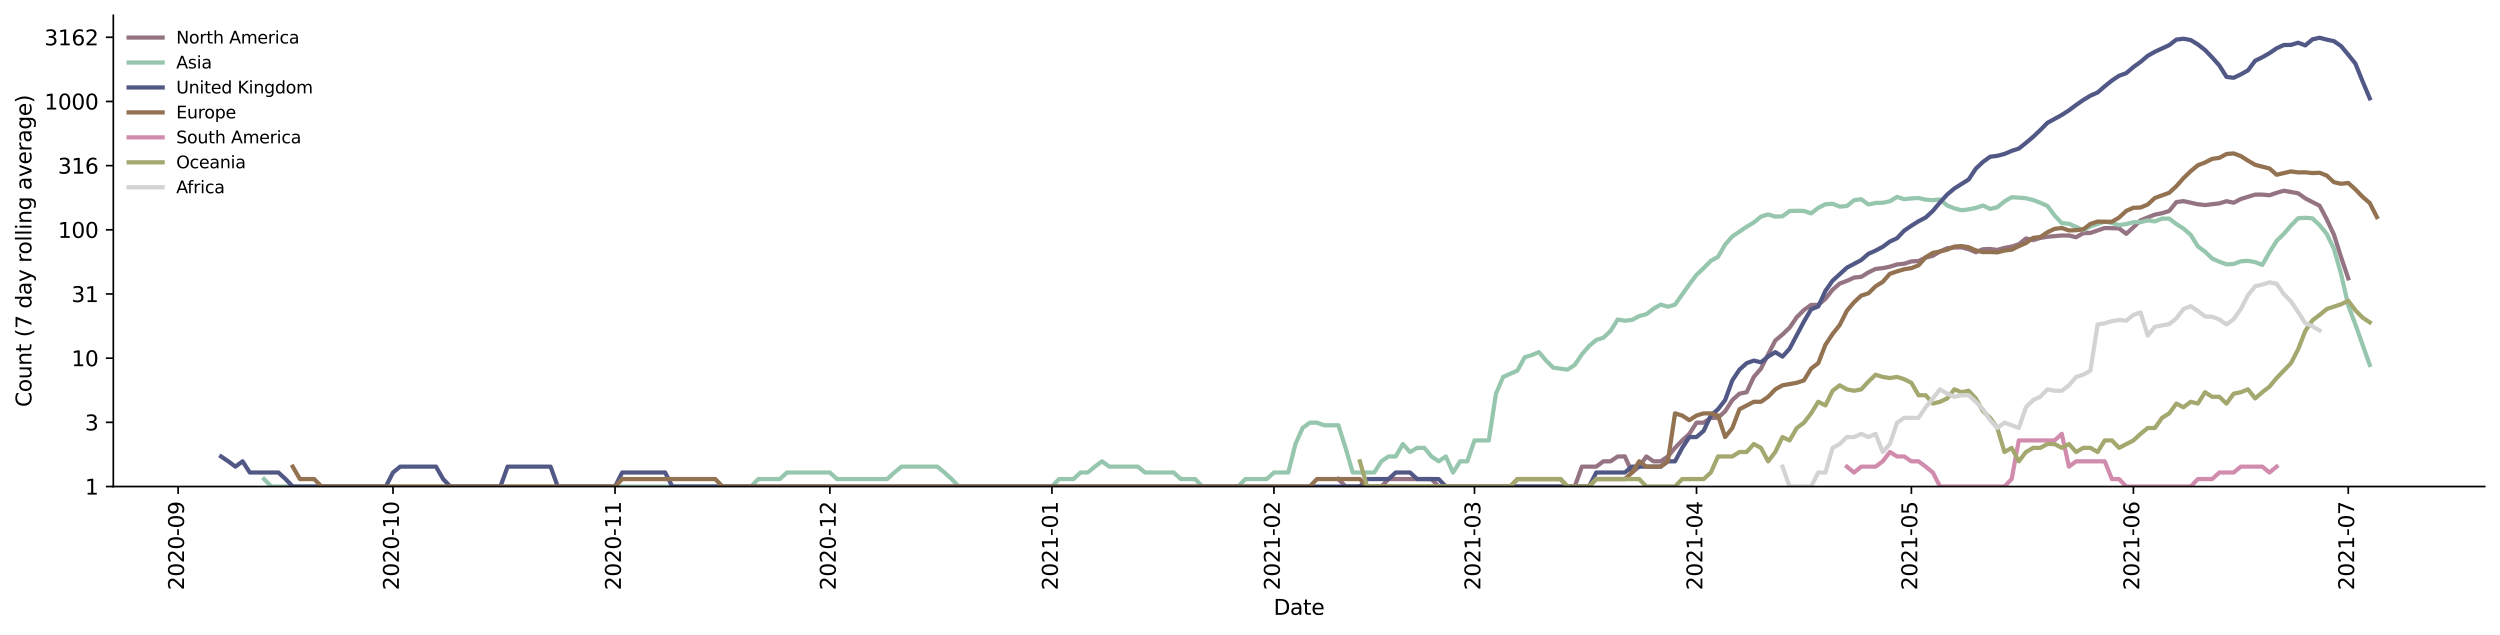 <?xml version="1.0" encoding="utf-8" standalone="no"?>
<!DOCTYPE svg PUBLIC "-//W3C//DTD SVG 1.1//EN"
  "http://www.w3.org/Graphics/SVG/1.1/DTD/svg11.dtd">
<svg height="298.621pt" version="1.1" viewBox="0 0 1176.528 298.621" width="1176.528pt" xmlns="http://www.w3.org/2000/svg" xmlns:xlink="http://www.w3.org/1999/xlink">
 <defs>
  <style type="text/css">*{stroke-linecap:butt;stroke-linejoin:round;}</style>
 </defs>
 <g id="figure_1">
  <g id="patch_1">
   <path d="M 0 298.621 
L 1176.528 298.621 
L 1176.528 0 
L 0 0 
z
" style="fill:#ffffff;"/>
  </g>
  <g id="axes_1">
   <g id="patch_2">
    <path d="M 53.328 228.96 
L 1169.328 228.96 
L 1169.328 7.2 
L 53.328 7.2 
z
" style="fill:#ffffff;"/>
   </g>
   <g id="matplotlib.axis_1">
    <g id="xtick_1">
     <g id="line2d_1">
      <defs>
       <path d="M 0 0 
L 0 3.5 
" id="m0db2312662" style="stroke:#000000;stroke-width:0.8;"/>
      </defs>
      <g>
       <use style="stroke:#000000;stroke-width:0.8;" x="83.832" xlink:href="#m0db2312662" y="228.96"/>
      </g>
     </g>
     <g id="text_1">
      <!-- 2020-09 -->
      <g transform="translate(86.591 277.743)rotate(-90)scale(0.1 -0.1)">
       <defs>
        <path d="M 1228 531 
L 3431 531 
L 3431 0 
L 469 0 
L 469 531 
Q 828 903 1448 1529 
Q 2069 2156 2228 2338 
Q 2531 2678 2651 2914 
Q 2772 3150 2772 3378 
Q 2772 3750 2511 3984 
Q 2250 4219 1831 4219 
Q 1534 4219 1204 4116 
Q 875 4013 500 3803 
L 500 4441 
Q 881 4594 1212 4672 
Q 1544 4750 1819 4750 
Q 2544 4750 2975 4387 
Q 3406 4025 3406 3419 
Q 3406 3131 3298 2873 
Q 3191 2616 2906 2266 
Q 2828 2175 2409 1742 
Q 1991 1309 1228 531 
z
" id="DejaVuSans-32" transform="scale(0.016)"/>
        <path d="M 2034 4250 
Q 1547 4250 1301 3770 
Q 1056 3291 1056 2328 
Q 1056 1369 1301 889 
Q 1547 409 2034 409 
Q 2525 409 2770 889 
Q 3016 1369 3016 2328 
Q 3016 3291 2770 3770 
Q 2525 4250 2034 4250 
z
M 2034 4750 
Q 2819 4750 3233 4129 
Q 3647 3509 3647 2328 
Q 3647 1150 3233 529 
Q 2819 -91 2034 -91 
Q 1250 -91 836 529 
Q 422 1150 422 2328 
Q 422 3509 836 4129 
Q 1250 4750 2034 4750 
z
" id="DejaVuSans-30" transform="scale(0.016)"/>
        <path d="M 313 2009 
L 1997 2009 
L 1997 1497 
L 313 1497 
L 313 2009 
z
" id="DejaVuSans-2d" transform="scale(0.016)"/>
        <path d="M 703 97 
L 703 672 
Q 941 559 1184 500 
Q 1428 441 1663 441 
Q 2288 441 2617 861 
Q 2947 1281 2994 2138 
Q 2813 1869 2534 1725 
Q 2256 1581 1919 1581 
Q 1219 1581 811 2004 
Q 403 2428 403 3163 
Q 403 3881 828 4315 
Q 1253 4750 1959 4750 
Q 2769 4750 3195 4129 
Q 3622 3509 3622 2328 
Q 3622 1225 3098 567 
Q 2575 -91 1691 -91 
Q 1453 -91 1209 -44 
Q 966 3 703 97 
z
M 1959 2075 
Q 2384 2075 2632 2365 
Q 2881 2656 2881 3163 
Q 2881 3666 2632 3958 
Q 2384 4250 1959 4250 
Q 1534 4250 1286 3958 
Q 1038 3666 1038 3163 
Q 1038 2656 1286 2365 
Q 1534 2075 1959 2075 
z
" id="DejaVuSans-39" transform="scale(0.016)"/>
       </defs>
       <use xlink:href="#DejaVuSans-32"/>
       <use x="63.623" xlink:href="#DejaVuSans-30"/>
       <use x="127.246" xlink:href="#DejaVuSans-32"/>
       <use x="190.869" xlink:href="#DejaVuSans-30"/>
       <use x="254.492" xlink:href="#DejaVuSans-2d"/>
       <use x="290.576" xlink:href="#DejaVuSans-30"/>
       <use x="354.199" xlink:href="#DejaVuSans-39"/>
      </g>
     </g>
    </g>
    <g id="xtick_2">
     <g id="line2d_2">
      <g>
       <use style="stroke:#000000;stroke-width:0.8;" x="184.949" xlink:href="#m0db2312662" y="228.96"/>
      </g>
     </g>
     <g id="text_2">
      <!-- 2020-10 -->
      <g transform="translate(187.709 277.743)rotate(-90)scale(0.1 -0.1)">
       <defs>
        <path d="M 794 531 
L 1825 531 
L 1825 4091 
L 703 3866 
L 703 4441 
L 1819 4666 
L 2450 4666 
L 2450 531 
L 3481 531 
L 3481 0 
L 794 0 
L 794 531 
z
" id="DejaVuSans-31" transform="scale(0.016)"/>
       </defs>
       <use xlink:href="#DejaVuSans-32"/>
       <use x="63.623" xlink:href="#DejaVuSans-30"/>
       <use x="127.246" xlink:href="#DejaVuSans-32"/>
       <use x="190.869" xlink:href="#DejaVuSans-30"/>
       <use x="254.492" xlink:href="#DejaVuSans-2d"/>
       <use x="290.576" xlink:href="#DejaVuSans-31"/>
       <use x="354.199" xlink:href="#DejaVuSans-30"/>
      </g>
     </g>
    </g>
    <g id="xtick_3">
     <g id="line2d_3">
      <g>
       <use style="stroke:#000000;stroke-width:0.8;" x="289.437" xlink:href="#m0db2312662" y="228.96"/>
      </g>
     </g>
     <g id="text_3">
      <!-- 2020-11 -->
      <g transform="translate(292.197 277.743)rotate(-90)scale(0.1 -0.1)">
       <use xlink:href="#DejaVuSans-32"/>
       <use x="63.623" xlink:href="#DejaVuSans-30"/>
       <use x="127.246" xlink:href="#DejaVuSans-32"/>
       <use x="190.869" xlink:href="#DejaVuSans-30"/>
       <use x="254.492" xlink:href="#DejaVuSans-2d"/>
       <use x="290.576" xlink:href="#DejaVuSans-31"/>
       <use x="354.199" xlink:href="#DejaVuSans-31"/>
      </g>
     </g>
    </g>
    <g id="xtick_4">
     <g id="line2d_4">
      <g>
       <use style="stroke:#000000;stroke-width:0.8;" x="390.555" xlink:href="#m0db2312662" y="228.96"/>
      </g>
     </g>
     <g id="text_4">
      <!-- 2020-12 -->
      <g transform="translate(393.314 277.743)rotate(-90)scale(0.1 -0.1)">
       <use xlink:href="#DejaVuSans-32"/>
       <use x="63.623" xlink:href="#DejaVuSans-30"/>
       <use x="127.246" xlink:href="#DejaVuSans-32"/>
       <use x="190.869" xlink:href="#DejaVuSans-30"/>
       <use x="254.492" xlink:href="#DejaVuSans-2d"/>
       <use x="290.576" xlink:href="#DejaVuSans-31"/>
       <use x="354.199" xlink:href="#DejaVuSans-32"/>
      </g>
     </g>
    </g>
    <g id="xtick_5">
     <g id="line2d_5">
      <g>
       <use style="stroke:#000000;stroke-width:0.8;" x="495.043" xlink:href="#m0db2312662" y="228.96"/>
      </g>
     </g>
     <g id="text_5">
      <!-- 2021-01 -->
      <g transform="translate(497.802 277.743)rotate(-90)scale(0.1 -0.1)">
       <use xlink:href="#DejaVuSans-32"/>
       <use x="63.623" xlink:href="#DejaVuSans-30"/>
       <use x="127.246" xlink:href="#DejaVuSans-32"/>
       <use x="190.869" xlink:href="#DejaVuSans-31"/>
       <use x="254.492" xlink:href="#DejaVuSans-2d"/>
       <use x="290.576" xlink:href="#DejaVuSans-30"/>
       <use x="354.199" xlink:href="#DejaVuSans-31"/>
      </g>
     </g>
    </g>
    <g id="xtick_6">
     <g id="line2d_6">
      <g>
       <use style="stroke:#000000;stroke-width:0.8;" x="599.531" xlink:href="#m0db2312662" y="228.96"/>
      </g>
     </g>
     <g id="text_6">
      <!-- 2021-02 -->
      <g transform="translate(602.29 277.743)rotate(-90)scale(0.1 -0.1)">
       <use xlink:href="#DejaVuSans-32"/>
       <use x="63.623" xlink:href="#DejaVuSans-30"/>
       <use x="127.246" xlink:href="#DejaVuSans-32"/>
       <use x="190.869" xlink:href="#DejaVuSans-31"/>
       <use x="254.492" xlink:href="#DejaVuSans-2d"/>
       <use x="290.576" xlink:href="#DejaVuSans-30"/>
       <use x="354.199" xlink:href="#DejaVuSans-32"/>
      </g>
     </g>
    </g>
    <g id="xtick_7">
     <g id="line2d_7">
      <g>
       <use style="stroke:#000000;stroke-width:0.8;" x="693.907" xlink:href="#m0db2312662" y="228.96"/>
      </g>
     </g>
     <g id="text_7">
      <!-- 2021-03 -->
      <g transform="translate(696.667 277.743)rotate(-90)scale(0.1 -0.1)">
       <defs>
        <path d="M 2597 2516 
Q 3050 2419 3304 2112 
Q 3559 1806 3559 1356 
Q 3559 666 3084 287 
Q 2609 -91 1734 -91 
Q 1441 -91 1130 -33 
Q 819 25 488 141 
L 488 750 
Q 750 597 1062 519 
Q 1375 441 1716 441 
Q 2309 441 2620 675 
Q 2931 909 2931 1356 
Q 2931 1769 2642 2001 
Q 2353 2234 1838 2234 
L 1294 2234 
L 1294 2753 
L 1863 2753 
Q 2328 2753 2575 2939 
Q 2822 3125 2822 3475 
Q 2822 3834 2567 4026 
Q 2313 4219 1838 4219 
Q 1578 4219 1281 4162 
Q 984 4106 628 3988 
L 628 4550 
Q 988 4650 1302 4700 
Q 1616 4750 1894 4750 
Q 2613 4750 3031 4423 
Q 3450 4097 3450 3541 
Q 3450 3153 3228 2886 
Q 3006 2619 2597 2516 
z
" id="DejaVuSans-33" transform="scale(0.016)"/>
       </defs>
       <use xlink:href="#DejaVuSans-32"/>
       <use x="63.623" xlink:href="#DejaVuSans-30"/>
       <use x="127.246" xlink:href="#DejaVuSans-32"/>
       <use x="190.869" xlink:href="#DejaVuSans-31"/>
       <use x="254.492" xlink:href="#DejaVuSans-2d"/>
       <use x="290.576" xlink:href="#DejaVuSans-30"/>
       <use x="354.199" xlink:href="#DejaVuSans-33"/>
      </g>
     </g>
    </g>
    <g id="xtick_8">
     <g id="line2d_8">
      <g>
       <use style="stroke:#000000;stroke-width:0.8;" x="798.395" xlink:href="#m0db2312662" y="228.96"/>
      </g>
     </g>
     <g id="text_8">
      <!-- 2021-04 -->
      <g transform="translate(801.155 277.743)rotate(-90)scale(0.1 -0.1)">
       <defs>
        <path d="M 2419 4116 
L 825 1625 
L 2419 1625 
L 2419 4116 
z
M 2253 4666 
L 3047 4666 
L 3047 1625 
L 3713 1625 
L 3713 1100 
L 3047 1100 
L 3047 0 
L 2419 0 
L 2419 1100 
L 313 1100 
L 313 1709 
L 2253 4666 
z
" id="DejaVuSans-34" transform="scale(0.016)"/>
       </defs>
       <use xlink:href="#DejaVuSans-32"/>
       <use x="63.623" xlink:href="#DejaVuSans-30"/>
       <use x="127.246" xlink:href="#DejaVuSans-32"/>
       <use x="190.869" xlink:href="#DejaVuSans-31"/>
       <use x="254.492" xlink:href="#DejaVuSans-2d"/>
       <use x="290.576" xlink:href="#DejaVuSans-30"/>
       <use x="354.199" xlink:href="#DejaVuSans-34"/>
      </g>
     </g>
    </g>
    <g id="xtick_9">
     <g id="line2d_9">
      <g>
       <use style="stroke:#000000;stroke-width:0.8;" x="899.513" xlink:href="#m0db2312662" y="228.96"/>
      </g>
     </g>
     <g id="text_9">
      <!-- 2021-05 -->
      <g transform="translate(902.272 277.743)rotate(-90)scale(0.1 -0.1)">
       <defs>
        <path d="M 691 4666 
L 3169 4666 
L 3169 4134 
L 1269 4134 
L 1269 2991 
Q 1406 3038 1543 3061 
Q 1681 3084 1819 3084 
Q 2600 3084 3056 2656 
Q 3513 2228 3513 1497 
Q 3513 744 3044 326 
Q 2575 -91 1722 -91 
Q 1428 -91 1123 -41 
Q 819 9 494 109 
L 494 744 
Q 775 591 1075 516 
Q 1375 441 1709 441 
Q 2250 441 2565 725 
Q 2881 1009 2881 1497 
Q 2881 1984 2565 2268 
Q 2250 2553 1709 2553 
Q 1456 2553 1204 2497 
Q 953 2441 691 2322 
L 691 4666 
z
" id="DejaVuSans-35" transform="scale(0.016)"/>
       </defs>
       <use xlink:href="#DejaVuSans-32"/>
       <use x="63.623" xlink:href="#DejaVuSans-30"/>
       <use x="127.246" xlink:href="#DejaVuSans-32"/>
       <use x="190.869" xlink:href="#DejaVuSans-31"/>
       <use x="254.492" xlink:href="#DejaVuSans-2d"/>
       <use x="290.576" xlink:href="#DejaVuSans-30"/>
       <use x="354.199" xlink:href="#DejaVuSans-35"/>
      </g>
     </g>
    </g>
    <g id="xtick_10">
     <g id="line2d_10">
      <g>
       <use style="stroke:#000000;stroke-width:0.8;" x="1004.001" xlink:href="#m0db2312662" y="228.96"/>
      </g>
     </g>
     <g id="text_10">
      <!-- 2021-06 -->
      <g transform="translate(1006.76 277.743)rotate(-90)scale(0.1 -0.1)">
       <defs>
        <path d="M 2113 2584 
Q 1688 2584 1439 2293 
Q 1191 2003 1191 1497 
Q 1191 994 1439 701 
Q 1688 409 2113 409 
Q 2538 409 2786 701 
Q 3034 994 3034 1497 
Q 3034 2003 2786 2293 
Q 2538 2584 2113 2584 
z
M 3366 4563 
L 3366 3988 
Q 3128 4100 2886 4159 
Q 2644 4219 2406 4219 
Q 1781 4219 1451 3797 
Q 1122 3375 1075 2522 
Q 1259 2794 1537 2939 
Q 1816 3084 2150 3084 
Q 2853 3084 3261 2657 
Q 3669 2231 3669 1497 
Q 3669 778 3244 343 
Q 2819 -91 2113 -91 
Q 1303 -91 875 529 
Q 447 1150 447 2328 
Q 447 3434 972 4092 
Q 1497 4750 2381 4750 
Q 2619 4750 2861 4703 
Q 3103 4656 3366 4563 
z
" id="DejaVuSans-36" transform="scale(0.016)"/>
       </defs>
       <use xlink:href="#DejaVuSans-32"/>
       <use x="63.623" xlink:href="#DejaVuSans-30"/>
       <use x="127.246" xlink:href="#DejaVuSans-32"/>
       <use x="190.869" xlink:href="#DejaVuSans-31"/>
       <use x="254.492" xlink:href="#DejaVuSans-2d"/>
       <use x="290.576" xlink:href="#DejaVuSans-30"/>
       <use x="354.199" xlink:href="#DejaVuSans-36"/>
      </g>
     </g>
    </g>
    <g id="xtick_11">
     <g id="line2d_11">
      <g>
       <use style="stroke:#000000;stroke-width:0.8;" x="1105.119" xlink:href="#m0db2312662" y="228.96"/>
      </g>
     </g>
     <g id="text_11">
      <!-- 2021-07 -->
      <g transform="translate(1107.878 277.743)rotate(-90)scale(0.1 -0.1)">
       <defs>
        <path d="M 525 4666 
L 3525 4666 
L 3525 4397 
L 1831 0 
L 1172 0 
L 2766 4134 
L 525 4134 
L 525 4666 
z
" id="DejaVuSans-37" transform="scale(0.016)"/>
       </defs>
       <use xlink:href="#DejaVuSans-32"/>
       <use x="63.623" xlink:href="#DejaVuSans-30"/>
       <use x="127.246" xlink:href="#DejaVuSans-32"/>
       <use x="190.869" xlink:href="#DejaVuSans-31"/>
       <use x="254.492" xlink:href="#DejaVuSans-2d"/>
       <use x="290.576" xlink:href="#DejaVuSans-30"/>
       <use x="354.199" xlink:href="#DejaVuSans-37"/>
      </g>
     </g>
    </g>
    <g id="text_12">
     <!-- Date -->
     <g transform="translate(599.377 289.341)scale(0.1 -0.1)">
      <defs>
       <path d="M 1259 4147 
L 1259 519 
L 2022 519 
Q 2988 519 3436 956 
Q 3884 1394 3884 2338 
Q 3884 3275 3436 3711 
Q 2988 4147 2022 4147 
L 1259 4147 
z
M 628 4666 
L 1925 4666 
Q 3281 4666 3915 4102 
Q 4550 3538 4550 2338 
Q 4550 1131 3912 565 
Q 3275 0 1925 0 
L 628 0 
L 628 4666 
z
" id="DejaVuSans-44" transform="scale(0.016)"/>
       <path d="M 2194 1759 
Q 1497 1759 1228 1600 
Q 959 1441 959 1056 
Q 959 750 1161 570 
Q 1363 391 1709 391 
Q 2188 391 2477 730 
Q 2766 1069 2766 1631 
L 2766 1759 
L 2194 1759 
z
M 3341 1997 
L 3341 0 
L 2766 0 
L 2766 531 
Q 2569 213 2275 61 
Q 1981 -91 1556 -91 
Q 1019 -91 701 211 
Q 384 513 384 1019 
Q 384 1609 779 1909 
Q 1175 2209 1959 2209 
L 2766 2209 
L 2766 2266 
Q 2766 2663 2505 2880 
Q 2244 3097 1772 3097 
Q 1472 3097 1187 3025 
Q 903 2953 641 2809 
L 641 3341 
Q 956 3463 1253 3523 
Q 1550 3584 1831 3584 
Q 2591 3584 2966 3190 
Q 3341 2797 3341 1997 
z
" id="DejaVuSans-61" transform="scale(0.016)"/>
       <path d="M 1172 4494 
L 1172 3500 
L 2356 3500 
L 2356 3053 
L 1172 3053 
L 1172 1153 
Q 1172 725 1289 603 
Q 1406 481 1766 481 
L 2356 481 
L 2356 0 
L 1766 0 
Q 1100 0 847 248 
Q 594 497 594 1153 
L 594 3053 
L 172 3053 
L 172 3500 
L 594 3500 
L 594 4494 
L 1172 4494 
z
" id="DejaVuSans-74" transform="scale(0.016)"/>
       <path d="M 3597 1894 
L 3597 1613 
L 953 1613 
Q 991 1019 1311 708 
Q 1631 397 2203 397 
Q 2534 397 2845 478 
Q 3156 559 3463 722 
L 3463 178 
Q 3153 47 2828 -22 
Q 2503 -91 2169 -91 
Q 1331 -91 842 396 
Q 353 884 353 1716 
Q 353 2575 817 3079 
Q 1281 3584 2069 3584 
Q 2775 3584 3186 3129 
Q 3597 2675 3597 1894 
z
M 3022 2063 
Q 3016 2534 2758 2815 
Q 2500 3097 2075 3097 
Q 1594 3097 1305 2825 
Q 1016 2553 972 2059 
L 3022 2063 
z
" id="DejaVuSans-65" transform="scale(0.016)"/>
      </defs>
      <use xlink:href="#DejaVuSans-44"/>
      <use x="77.002" xlink:href="#DejaVuSans-61"/>
      <use x="138.281" xlink:href="#DejaVuSans-74"/>
      <use x="177.49" xlink:href="#DejaVuSans-65"/>
     </g>
    </g>
   </g>
   <g id="matplotlib.axis_2">
    <g id="ytick_1">
     <g id="line2d_12">
      <defs>
       <path d="M 0 0 
L -3.5 0 
" id="m257cf2accd" style="stroke:#000000;stroke-width:0.8;"/>
      </defs>
      <g>
       <use style="stroke:#000000;stroke-width:0.8;" x="53.328" xlink:href="#m257cf2accd" y="228.96"/>
      </g>
     </g>
     <g id="text_13">
      <!-- 1 -->
      <g transform="translate(39.966 232.759)scale(0.1 -0.1)">
       <use xlink:href="#DejaVuSans-31"/>
      </g>
     </g>
    </g>
    <g id="ytick_2">
     <g id="line2d_13">
      <g>
       <use style="stroke:#000000;stroke-width:0.8;" x="53.328" xlink:href="#m257cf2accd" y="198.757"/>
      </g>
     </g>
     <g id="text_14">
      <!-- 3 -->
      <g transform="translate(39.966 202.556)scale(0.1 -0.1)">
       <use xlink:href="#DejaVuSans-33"/>
      </g>
     </g>
    </g>
    <g id="ytick_3">
     <g id="line2d_14">
      <g>
       <use style="stroke:#000000;stroke-width:0.8;" x="53.328" xlink:href="#m257cf2accd" y="168.554"/>
      </g>
     </g>
     <g id="text_15">
      <!-- 10 -->
      <g transform="translate(33.603 172.353)scale(0.1 -0.1)">
       <use xlink:href="#DejaVuSans-31"/>
       <use x="63.623" xlink:href="#DejaVuSans-30"/>
      </g>
     </g>
    </g>
    <g id="ytick_4">
     <g id="line2d_15">
      <g>
       <use style="stroke:#000000;stroke-width:0.8;" x="53.328" xlink:href="#m257cf2accd" y="138.351"/>
      </g>
     </g>
     <g id="text_16">
      <!-- 31 -->
      <g transform="translate(33.603 142.151)scale(0.1 -0.1)">
       <use xlink:href="#DejaVuSans-33"/>
       <use x="63.623" xlink:href="#DejaVuSans-31"/>
      </g>
     </g>
    </g>
    <g id="ytick_5">
     <g id="line2d_16">
      <g>
       <use style="stroke:#000000;stroke-width:0.8;" x="53.328" xlink:href="#m257cf2accd" y="108.149"/>
      </g>
     </g>
     <g id="text_17">
      <!-- 100 -->
      <g transform="translate(27.241 111.948)scale(0.1 -0.1)">
       <use xlink:href="#DejaVuSans-31"/>
       <use x="63.623" xlink:href="#DejaVuSans-30"/>
       <use x="127.246" xlink:href="#DejaVuSans-30"/>
      </g>
     </g>
    </g>
    <g id="ytick_6">
     <g id="line2d_17">
      <g>
       <use style="stroke:#000000;stroke-width:0.8;" x="53.328" xlink:href="#m257cf2accd" y="77.946"/>
      </g>
     </g>
     <g id="text_18">
      <!-- 316 -->
      <g transform="translate(27.241 81.745)scale(0.1 -0.1)">
       <use xlink:href="#DejaVuSans-33"/>
       <use x="63.623" xlink:href="#DejaVuSans-31"/>
       <use x="127.246" xlink:href="#DejaVuSans-36"/>
      </g>
     </g>
    </g>
    <g id="ytick_7">
     <g id="line2d_18">
      <g>
       <use style="stroke:#000000;stroke-width:0.8;" x="53.328" xlink:href="#m257cf2accd" y="47.743"/>
      </g>
     </g>
     <g id="text_19">
      <!-- 1000 -->
      <g transform="translate(20.878 51.542)scale(0.1 -0.1)">
       <use xlink:href="#DejaVuSans-31"/>
       <use x="63.623" xlink:href="#DejaVuSans-30"/>
       <use x="127.246" xlink:href="#DejaVuSans-30"/>
       <use x="190.869" xlink:href="#DejaVuSans-30"/>
      </g>
     </g>
    </g>
    <g id="ytick_8">
     <g id="line2d_19">
      <g>
       <use style="stroke:#000000;stroke-width:0.8;" x="53.328" xlink:href="#m257cf2accd" y="17.54"/>
      </g>
     </g>
     <g id="text_20">
      <!-- 3162 -->
      <g transform="translate(20.878 21.339)scale(0.1 -0.1)">
       <use xlink:href="#DejaVuSans-33"/>
       <use x="63.623" xlink:href="#DejaVuSans-31"/>
       <use x="127.246" xlink:href="#DejaVuSans-36"/>
       <use x="190.869" xlink:href="#DejaVuSans-32"/>
      </g>
     </g>
    </g>
    <g id="text_21">
     <!-- Count (7 day rolling average) -->
     <g transform="translate(14.798 191.548)rotate(-90)scale(0.1 -0.1)">
      <defs>
       <path d="M 4122 4306 
L 4122 3641 
Q 3803 3938 3442 4084 
Q 3081 4231 2675 4231 
Q 1875 4231 1450 3742 
Q 1025 3253 1025 2328 
Q 1025 1406 1450 917 
Q 1875 428 2675 428 
Q 3081 428 3442 575 
Q 3803 722 4122 1019 
L 4122 359 
Q 3791 134 3420 21 
Q 3050 -91 2638 -91 
Q 1578 -91 968 557 
Q 359 1206 359 2328 
Q 359 3453 968 4101 
Q 1578 4750 2638 4750 
Q 3056 4750 3426 4639 
Q 3797 4528 4122 4306 
z
" id="DejaVuSans-43" transform="scale(0.016)"/>
       <path d="M 1959 3097 
Q 1497 3097 1228 2736 
Q 959 2375 959 1747 
Q 959 1119 1226 758 
Q 1494 397 1959 397 
Q 2419 397 2687 759 
Q 2956 1122 2956 1747 
Q 2956 2369 2687 2733 
Q 2419 3097 1959 3097 
z
M 1959 3584 
Q 2709 3584 3137 3096 
Q 3566 2609 3566 1747 
Q 3566 888 3137 398 
Q 2709 -91 1959 -91 
Q 1206 -91 779 398 
Q 353 888 353 1747 
Q 353 2609 779 3096 
Q 1206 3584 1959 3584 
z
" id="DejaVuSans-6f" transform="scale(0.016)"/>
       <path d="M 544 1381 
L 544 3500 
L 1119 3500 
L 1119 1403 
Q 1119 906 1312 657 
Q 1506 409 1894 409 
Q 2359 409 2629 706 
Q 2900 1003 2900 1516 
L 2900 3500 
L 3475 3500 
L 3475 0 
L 2900 0 
L 2900 538 
Q 2691 219 2414 64 
Q 2138 -91 1772 -91 
Q 1169 -91 856 284 
Q 544 659 544 1381 
z
M 1991 3584 
L 1991 3584 
z
" id="DejaVuSans-75" transform="scale(0.016)"/>
       <path d="M 3513 2113 
L 3513 0 
L 2938 0 
L 2938 2094 
Q 2938 2591 2744 2837 
Q 2550 3084 2163 3084 
Q 1697 3084 1428 2787 
Q 1159 2491 1159 1978 
L 1159 0 
L 581 0 
L 581 3500 
L 1159 3500 
L 1159 2956 
Q 1366 3272 1645 3428 
Q 1925 3584 2291 3584 
Q 2894 3584 3203 3211 
Q 3513 2838 3513 2113 
z
" id="DejaVuSans-6e" transform="scale(0.016)"/>
       <path id="DejaVuSans-20" transform="scale(0.016)"/>
       <path d="M 1984 4856 
Q 1566 4138 1362 3434 
Q 1159 2731 1159 2009 
Q 1159 1288 1364 580 
Q 1569 -128 1984 -844 
L 1484 -844 
Q 1016 -109 783 600 
Q 550 1309 550 2009 
Q 550 2706 781 3412 
Q 1013 4119 1484 4856 
L 1984 4856 
z
" id="DejaVuSans-28" transform="scale(0.016)"/>
       <path d="M 2906 2969 
L 2906 4863 
L 3481 4863 
L 3481 0 
L 2906 0 
L 2906 525 
Q 2725 213 2448 61 
Q 2172 -91 1784 -91 
Q 1150 -91 751 415 
Q 353 922 353 1747 
Q 353 2572 751 3078 
Q 1150 3584 1784 3584 
Q 2172 3584 2448 3432 
Q 2725 3281 2906 2969 
z
M 947 1747 
Q 947 1113 1208 752 
Q 1469 391 1925 391 
Q 2381 391 2643 752 
Q 2906 1113 2906 1747 
Q 2906 2381 2643 2742 
Q 2381 3103 1925 3103 
Q 1469 3103 1208 2742 
Q 947 2381 947 1747 
z
" id="DejaVuSans-64" transform="scale(0.016)"/>
       <path d="M 2059 -325 
Q 1816 -950 1584 -1140 
Q 1353 -1331 966 -1331 
L 506 -1331 
L 506 -850 
L 844 -850 
Q 1081 -850 1212 -737 
Q 1344 -625 1503 -206 
L 1606 56 
L 191 3500 
L 800 3500 
L 1894 763 
L 2988 3500 
L 3597 3500 
L 2059 -325 
z
" id="DejaVuSans-79" transform="scale(0.016)"/>
       <path d="M 2631 2963 
Q 2534 3019 2420 3045 
Q 2306 3072 2169 3072 
Q 1681 3072 1420 2755 
Q 1159 2438 1159 1844 
L 1159 0 
L 581 0 
L 581 3500 
L 1159 3500 
L 1159 2956 
Q 1341 3275 1631 3429 
Q 1922 3584 2338 3584 
Q 2397 3584 2469 3576 
Q 2541 3569 2628 3553 
L 2631 2963 
z
" id="DejaVuSans-72" transform="scale(0.016)"/>
       <path d="M 603 4863 
L 1178 4863 
L 1178 0 
L 603 0 
L 603 4863 
z
" id="DejaVuSans-6c" transform="scale(0.016)"/>
       <path d="M 603 3500 
L 1178 3500 
L 1178 0 
L 603 0 
L 603 3500 
z
M 603 4863 
L 1178 4863 
L 1178 4134 
L 603 4134 
L 603 4863 
z
" id="DejaVuSans-69" transform="scale(0.016)"/>
       <path d="M 2906 1791 
Q 2906 2416 2648 2759 
Q 2391 3103 1925 3103 
Q 1463 3103 1205 2759 
Q 947 2416 947 1791 
Q 947 1169 1205 825 
Q 1463 481 1925 481 
Q 2391 481 2648 825 
Q 2906 1169 2906 1791 
z
M 3481 434 
Q 3481 -459 3084 -895 
Q 2688 -1331 1869 -1331 
Q 1566 -1331 1297 -1286 
Q 1028 -1241 775 -1147 
L 775 -588 
Q 1028 -725 1275 -790 
Q 1522 -856 1778 -856 
Q 2344 -856 2625 -561 
Q 2906 -266 2906 331 
L 2906 616 
Q 2728 306 2450 153 
Q 2172 0 1784 0 
Q 1141 0 747 490 
Q 353 981 353 1791 
Q 353 2603 747 3093 
Q 1141 3584 1784 3584 
Q 2172 3584 2450 3431 
Q 2728 3278 2906 2969 
L 2906 3500 
L 3481 3500 
L 3481 434 
z
" id="DejaVuSans-67" transform="scale(0.016)"/>
       <path d="M 191 3500 
L 800 3500 
L 1894 563 
L 2988 3500 
L 3597 3500 
L 2284 0 
L 1503 0 
L 191 3500 
z
" id="DejaVuSans-76" transform="scale(0.016)"/>
       <path d="M 513 4856 
L 1013 4856 
Q 1481 4119 1714 3412 
Q 1947 2706 1947 2009 
Q 1947 1309 1714 600 
Q 1481 -109 1013 -844 
L 513 -844 
Q 928 -128 1133 580 
Q 1338 1288 1338 2009 
Q 1338 2731 1133 3434 
Q 928 4138 513 4856 
z
" id="DejaVuSans-29" transform="scale(0.016)"/>
      </defs>
      <use xlink:href="#DejaVuSans-43"/>
      <use x="69.824" xlink:href="#DejaVuSans-6f"/>
      <use x="131.006" xlink:href="#DejaVuSans-75"/>
      <use x="194.385" xlink:href="#DejaVuSans-6e"/>
      <use x="257.764" xlink:href="#DejaVuSans-74"/>
      <use x="296.973" xlink:href="#DejaVuSans-20"/>
      <use x="328.76" xlink:href="#DejaVuSans-28"/>
      <use x="367.773" xlink:href="#DejaVuSans-37"/>
      <use x="431.396" xlink:href="#DejaVuSans-20"/>
      <use x="463.184" xlink:href="#DejaVuSans-64"/>
      <use x="526.66" xlink:href="#DejaVuSans-61"/>
      <use x="587.939" xlink:href="#DejaVuSans-79"/>
      <use x="647.119" xlink:href="#DejaVuSans-20"/>
      <use x="678.906" xlink:href="#DejaVuSans-72"/>
      <use x="717.77" xlink:href="#DejaVuSans-6f"/>
      <use x="778.951" xlink:href="#DejaVuSans-6c"/>
      <use x="806.734" xlink:href="#DejaVuSans-6c"/>
      <use x="834.518" xlink:href="#DejaVuSans-69"/>
      <use x="862.301" xlink:href="#DejaVuSans-6e"/>
      <use x="925.68" xlink:href="#DejaVuSans-67"/>
      <use x="989.156" xlink:href="#DejaVuSans-20"/>
      <use x="1020.943" xlink:href="#DejaVuSans-61"/>
      <use x="1082.223" xlink:href="#DejaVuSans-76"/>
      <use x="1141.402" xlink:href="#DejaVuSans-65"/>
      <use x="1202.926" xlink:href="#DejaVuSans-72"/>
      <use x="1244.039" xlink:href="#DejaVuSans-61"/>
      <use x="1305.318" xlink:href="#DejaVuSans-67"/>
      <use x="1368.795" xlink:href="#DejaVuSans-65"/>
      <use x="1430.318" xlink:href="#DejaVuSans-29"/>
     </g>
    </g>
   </g>
   <g id="line2d_20">
    <path clip-path="url(#p7640b50797)" d="M 629.866 225.457 
L 633.237 228.96 
L 650.09 228.96 
L 653.46 225.457 
L 673.684 225.457 
L 677.054 228.96 
L 741.096 228.96 
L 744.466 219.603 
L 751.207 219.603 
L 754.578 217.103 
L 757.948 217.103 
L 761.319 214.82 
L 764.69 214.82 
L 768.06 222.367 
L 771.431 219.603 
L 774.801 214.82 
L 778.172 217.103 
L 781.543 217.103 
L 784.913 214.82 
L 788.284 210.776 
L 791.654 207.273 
L 795.025 204.183 
L 798.395 198.919 
L 801.766 198.919 
L 805.137 196.636 
L 808.507 196.636 
L 811.878 193.546 
L 815.248 188.282 
L 818.619 185.28 
L 821.99 184.581 
L 825.36 177.381 
L 828.731 173.488 
L 832.101 166.744 
L 835.472 160.268 
L 838.842 157.422 
L 842.213 154.197 
L 845.584 149.269 
L 848.954 145.901 
L 852.325 143.487 
L 855.695 143.487 
L 859.066 140.623 
L 862.437 136.34 
L 865.807 133.434 
L 869.178 132.186 
L 872.548 130.64 
L 875.919 130.289 
L 879.289 128.196 
L 882.66 126.558 
L 886.031 126.183 
L 889.401 125.521 
L 892.772 124.453 
L 896.142 124.106 
L 899.513 123.027 
L 902.884 122.829 
L 906.254 121.239 
L 909.625 120.389 
L 912.995 118.321 
L 916.366 116.819 
L 919.736 116.456 
L 923.107 116.405 
L 926.478 117.292 
L 929.848 118.711 
L 933.219 117.292 
L 936.589 117.186 
L 939.96 117.613 
L 943.331 116.663 
L 946.701 116.048 
L 950.072 114.956 
L 953.442 112.236 
L 956.813 112.992 
L 960.183 111.975 
L 963.554 111.417 
L 970.295 110.829 
L 973.666 110.829 
L 977.036 111.63 
L 980.407 109.732 
L 983.778 109.613 
L 990.519 107.3 
L 997.26 107.482 
L 1000.63 110.052 
L 1004.001 106.976 
L 1007.372 103.68 
L 1014.113 101.007 
L 1017.483 100.331 
L 1020.854 99.295 
L 1024.225 95.102 
L 1027.595 94.65 
L 1034.336 96.125 
L 1037.707 96.507 
L 1044.448 95.702 
L 1047.819 94.695 
L 1051.189 95.4 
L 1054.56 93.64 
L 1061.301 91.588 
L 1064.672 91.588 
L 1068.042 91.889 
L 1071.413 90.744 
L 1074.783 89.759 
L 1081.524 90.958 
L 1084.895 93.361 
L 1091.636 96.821 
L 1095.007 103.241 
L 1098.377 110.418 
L 1101.748 121.054 
L 1105.119 130.996 
L 1105.119 130.996 
" style="fill:none;stroke:#947383;stroke-linecap:square;stroke-width:2;"/>
   </g>
   <g id="line2d_21">
    <path clip-path="url(#p7640b50797)" d="M 124.279 225.457 
L 127.649 228.96 
L 353.479 228.96 
L 356.849 225.457 
L 366.961 225.457 
L 370.331 222.367 
L 390.555 222.367 
L 393.926 225.457 
L 417.52 225.457 
L 420.89 222.367 
L 424.261 219.603 
L 441.114 219.603 
L 444.484 222.367 
L 447.855 225.457 
L 451.225 228.96 
L 495.043 228.96 
L 498.414 225.457 
L 505.155 225.457 
L 508.525 222.367 
L 511.896 222.367 
L 515.267 219.603 
L 518.637 217.103 
L 522.008 219.603 
L 535.49 219.603 
L 538.861 222.367 
L 552.343 222.367 
L 555.714 225.457 
L 562.455 225.457 
L 565.825 228.96 
L 582.678 228.96 
L 586.049 225.457 
L 596.161 225.457 
L 599.531 222.367 
L 606.272 222.367 
L 609.643 208.966 
L 613.013 201.419 
L 616.384 198.919 
L 619.755 198.919 
L 623.125 200.139 
L 629.866 200.139 
L 633.237 210.776 
L 636.607 222.367 
L 646.719 222.367 
L 650.09 217.103 
L 653.46 214.82 
L 656.831 214.82 
L 660.202 208.966 
L 663.572 212.72 
L 666.943 210.776 
L 670.313 210.776 
L 673.684 214.82 
L 677.054 217.103 
L 680.425 214.82 
L 683.796 222.367 
L 687.166 217.103 
L 690.537 217.103 
L 693.907 207.273 
L 700.649 207.273 
L 704.019 185.28 
L 707.39 177.381 
L 714.131 174.408 
L 717.501 168.182 
L 720.872 167.096 
L 724.243 165.715 
L 727.613 169.703 
L 730.984 173.039 
L 737.725 173.944 
L 741.096 171.738 
L 744.466 166.744 
L 747.837 162.851 
L 751.207 159.996 
L 754.578 158.936 
L 757.948 155.76 
L 761.319 150.37 
L 764.69 150.939 
L 768.06 150.558 
L 771.431 148.736 
L 774.801 147.87 
L 778.172 145.277 
L 781.543 143.344 
L 784.913 144.367 
L 788.284 143.344 
L 795.025 133.83 
L 798.395 129.348 
L 801.766 126.183 
L 805.137 122.764 
L 808.507 120.871 
L 811.878 115.103 
L 815.248 111.248 
L 821.99 106.726 
L 825.36 104.678 
L 828.731 101.967 
L 832.101 100.894 
L 835.472 101.937 
L 838.842 101.79 
L 842.213 99.295 
L 845.584 99.188 
L 848.954 99.268 
L 852.325 100.415 
L 855.695 97.813 
L 859.066 96.125 
L 862.437 95.889 
L 865.807 97.238 
L 869.178 96.968 
L 872.548 94.206 
L 875.919 93.791 
L 879.289 96.22 
L 882.66 95.516 
L 886.031 95.423 
L 889.401 94.718 
L 892.772 92.666 
L 896.142 93.748 
L 899.513 93.361 
L 902.884 93.191 
L 906.254 93.965 
L 909.625 94.206 
L 912.995 93.878 
L 916.366 96.724 
L 919.736 98.042 
L 923.107 98.949 
L 926.478 98.531 
L 929.848 97.864 
L 933.219 96.7 
L 936.589 98.324 
L 939.96 97.537 
L 943.331 94.785 
L 946.701 92.833 
L 950.072 93.001 
L 953.442 93.318 
L 956.813 94.14 
L 960.183 95.423 
L 963.554 96.919 
L 966.925 101.439 
L 970.295 105.009 
L 973.666 105.31 
L 977.036 106.762 
L 980.407 108.374 
L 983.778 106.549 
L 990.519 104.255 
L 993.889 104.942 
L 997.26 105.957 
L 1000.63 105.445 
L 1004.001 104.58 
L 1007.372 104.547 
L 1010.742 103.711 
L 1014.113 104.19 
L 1017.483 102.871 
L 1020.854 102.871 
L 1024.225 105.445 
L 1027.595 107.592 
L 1030.966 110.54 
L 1034.336 115.947 
L 1037.707 118.432 
L 1041.077 121.675 
L 1044.448 123.159 
L 1047.819 124.383 
L 1051.189 124.244 
L 1054.56 122.961 
L 1057.93 122.764 
L 1061.301 123.359 
L 1064.672 124.663 
L 1068.042 118.711 
L 1071.413 113.355 
L 1074.783 110.052 
L 1078.154 106.13 
L 1081.524 102.718 
L 1084.895 102.505 
L 1088.266 102.779 
L 1091.636 105.957 
L 1095.007 110.093 
L 1098.377 117.133 
L 1101.748 129.013 
L 1105.119 143.777 
L 1108.489 152.721 
L 1115.23 171.738 
L 1115.23 171.738 
" style="fill:none;stroke:#96c6ad;stroke-linecap:square;stroke-width:2;"/>
   </g>
   <g id="line2d_22">
    <path clip-path="url(#p7640b50797)" d="M 104.055 214.82 
L 107.426 217.103 
L 110.797 219.603 
L 114.167 217.103 
L 117.538 222.367 
L 131.02 222.367 
L 134.391 225.457 
L 137.761 228.96 
L 181.579 228.96 
L 184.949 222.367 
L 188.32 219.603 
L 205.173 219.603 
L 208.543 225.457 
L 211.914 228.96 
L 235.508 228.96 
L 238.879 219.603 
L 259.102 219.603 
L 262.473 228.96 
L 289.437 228.96 
L 292.808 222.367 
L 313.032 222.367 
L 316.402 228.96 
L 639.978 228.96 
L 643.349 225.457 
L 653.46 225.457 
L 656.831 222.367 
L 663.572 222.367 
L 666.943 225.457 
L 677.054 225.457 
L 680.425 228.96 
L 747.837 228.96 
L 751.207 222.367 
L 764.69 222.367 
L 768.06 219.603 
L 781.543 219.603 
L 784.913 217.103 
L 788.284 217.103 
L 791.654 210.776 
L 795.025 205.683 
L 798.395 205.683 
L 801.766 202.765 
L 805.137 195.565 
L 808.507 192.592 
L 811.878 188.282 
L 815.248 179.004 
L 818.619 173.944 
L 821.99 170.905 
L 825.36 169.703 
L 828.731 170.498 
L 832.101 167.815 
L 835.472 165.715 
L 838.842 167.815 
L 842.213 164.085 
L 848.954 151.324 
L 852.325 145.587 
L 855.695 144.218 
L 859.066 136.895 
L 862.437 132.093 
L 869.178 125.96 
L 875.919 122.374 
L 879.289 119.45 
L 882.66 117.937 
L 886.031 116.149 
L 889.401 113.677 
L 892.772 112.105 
L 896.142 108.526 
L 899.513 106.234 
L 902.884 104.126 
L 906.254 102.355 
L 909.625 99.241 
L 912.995 95.239 
L 916.366 91.548 
L 919.736 88.702 
L 926.478 84.473 
L 929.848 79.365 
L 933.219 76.188 
L 936.589 73.755 
L 939.96 73.334 
L 943.331 72.445 
L 946.701 70.996 
L 950.072 69.936 
L 953.442 67.249 
L 956.813 64.384 
L 960.183 61.213 
L 963.554 57.794 
L 970.295 54.093 
L 973.666 51.923 
L 977.036 49.41 
L 980.407 47.058 
L 983.778 45.025 
L 987.148 43.534 
L 990.519 40.602 
L 993.889 37.895 
L 997.26 35.66 
L 1000.63 34.429 
L 1004.001 31.564 
L 1007.372 29.128 
L 1010.742 26.268 
L 1014.113 24.364 
L 1020.854 21.237 
L 1024.225 18.631 
L 1027.595 18.225 
L 1030.966 18.846 
L 1034.336 20.904 
L 1037.707 23.533 
L 1041.077 27.028 
L 1044.448 30.808 
L 1047.819 36.19 
L 1051.189 36.611 
L 1054.56 34.994 
L 1057.93 33.122 
L 1061.301 28.595 
L 1064.672 26.941 
L 1068.042 25.01 
L 1071.413 22.719 
L 1074.783 21.188 
L 1078.154 21.132 
L 1081.524 20.105 
L 1084.895 21.356 
L 1088.266 18.535 
L 1091.636 17.76 
L 1095.007 18.652 
L 1098.377 19.365 
L 1101.748 21.698 
L 1105.119 25.735 
L 1108.489 29.948 
L 1111.86 38.315 
L 1115.23 46.246 
L 1115.23 46.246 
" style="fill:none;stroke:#525886;stroke-linecap:square;stroke-width:2;"/>
   </g>
   <g id="line2d_23">
    <path clip-path="url(#p7640b50797)" d="M 137.761 219.603 
L 141.132 225.457 
L 147.873 225.457 
L 151.244 228.96 
L 289.437 228.96 
L 292.808 225.457 
L 336.626 225.457 
L 339.996 228.96 
L 616.384 228.96 
L 619.755 225.457 
L 639.978 225.457 
L 643.349 228.96 
L 710.76 228.96 
L 714.131 225.457 
L 734.354 225.457 
L 737.725 228.96 
L 747.837 228.96 
L 751.207 225.457 
L 764.69 225.457 
L 768.06 222.367 
L 771.431 217.103 
L 774.801 219.603 
L 781.543 219.603 
L 784.913 217.103 
L 788.284 194.536 
L 791.654 195.565 
L 795.025 197.753 
L 798.395 195.565 
L 801.766 194.536 
L 805.137 194.536 
L 808.507 195.565 
L 811.878 205.683 
L 815.248 201.419 
L 818.619 192.592 
L 825.36 189.089 
L 828.731 189.089 
L 832.101 186.738 
L 835.472 183.235 
L 838.842 181.338 
L 845.584 180.145 
L 848.954 179.004 
L 852.325 173.488 
L 855.695 170.905 
L 859.066 162.254 
L 862.437 157.178 
L 865.807 152.927 
L 869.178 146.219 
L 872.548 142.221 
L 875.919 139.116 
L 879.289 138.04 
L 882.66 134.743 
L 886.031 132.659 
L 889.401 128.848 
L 892.772 127.718 
L 896.142 126.71 
L 899.513 126.183 
L 902.884 124.875 
L 906.254 121.054 
L 909.625 118.992 
L 912.995 118.376 
L 916.366 117.505 
L 919.736 116.048 
L 923.107 115.796 
L 926.478 116.353 
L 929.848 117.829 
L 933.219 118.655 
L 936.589 118.599 
L 939.96 118.767 
L 943.331 117.883 
L 946.701 117.505 
L 950.072 115.846 
L 953.442 114.38 
L 956.813 111.931 
L 960.183 111.545 
L 963.554 109.298 
L 966.925 107.703 
L 970.295 107.3 
L 973.666 108.45 
L 977.036 108.337 
L 980.407 107.925 
L 983.778 105.377 
L 987.148 104.255 
L 990.519 104.384 
L 993.889 104.352 
L 997.26 102.385 
L 1000.63 99.241 
L 1004.001 97.788 
L 1007.372 97.662 
L 1010.742 96.244 
L 1014.113 93.17 
L 1020.854 90.725 
L 1024.225 87.618 
L 1027.595 83.827 
L 1030.966 80.568 
L 1034.336 77.787 
L 1037.707 76.466 
L 1041.077 74.764 
L 1044.448 74.296 
L 1047.819 72.483 
L 1051.189 72.206 
L 1054.56 73.464 
L 1057.93 75.607 
L 1061.301 77.576 
L 1068.042 79.278 
L 1071.413 82.231 
L 1078.154 80.673 
L 1081.524 81.138 
L 1084.895 81.084 
L 1088.266 81.447 
L 1091.636 81.299 
L 1095.007 82.624 
L 1098.377 85.75 
L 1101.748 86.494 
L 1105.119 86.087 
L 1108.489 89.135 
L 1111.86 92.625 
L 1115.23 95.539 
L 1118.601 102.175 
L 1118.601 102.175 
" style="fill:none;stroke:#937252;stroke-linecap:square;stroke-width:2;"/>
   </g>
   <g id="line2d_24">
    <path clip-path="url(#p7640b50797)" d="M 869.178 219.603 
L 872.548 222.367 
L 875.919 219.603 
L 879.289 219.603 
L 882.66 219.603 
L 886.031 217.103 
L 889.401 212.72 
L 892.772 214.82 
L 896.142 214.82 
L 899.513 217.103 
L 902.884 217.103 
L 906.254 219.603 
L 909.625 222.367 
L 912.995 228.96 
L 916.366 228.96 
L 919.736 228.96 
L 923.107 228.96 
L 926.478 228.96 
L 929.848 228.96 
L 933.219 228.96 
L 936.589 228.96 
L 939.96 228.96 
L 943.331 228.96 
L 946.701 225.457 
L 950.072 207.273 
L 953.442 207.273 
L 956.813 207.273 
L 960.183 207.273 
L 963.554 207.273 
L 966.925 207.273 
L 970.295 204.183 
L 973.666 219.603 
L 977.036 217.103 
L 980.407 217.103 
L 983.778 217.103 
L 987.148 217.103 
L 990.519 217.103 
L 993.889 225.457 
L 997.26 225.457 
L 1000.63 228.96 
L 1004.001 228.96 
L 1007.372 228.96 
L 1010.742 228.96 
L 1014.113 228.96 
L 1017.483 228.96 
L 1020.854 228.96 
L 1024.225 228.96 
L 1027.595 228.96 
L 1030.966 228.96 
L 1034.336 225.457 
L 1037.707 225.457 
L 1041.077 225.457 
L 1044.448 222.367 
L 1047.819 222.367 
L 1051.189 222.367 
L 1054.56 219.603 
L 1057.93 219.603 
L 1061.301 219.603 
L 1064.672 219.603 
L 1068.042 222.367 
L 1071.413 219.603 
" style="fill:none;stroke:#d18cad;stroke-linecap:square;stroke-width:2;"/>
   </g>
   <g id="line2d_25">
    <path clip-path="url(#p7640b50797)" d="M 639.978 217.103 
L 643.349 228.96 
L 710.76 228.96 
L 714.131 225.457 
L 734.354 225.457 
L 737.725 228.96 
L 747.837 228.96 
L 751.207 225.457 
L 771.431 225.457 
L 774.801 228.96 
L 788.284 228.96 
L 791.654 225.457 
L 801.766 225.457 
L 805.137 222.367 
L 808.507 214.82 
L 815.248 214.82 
L 818.619 212.72 
L 821.99 212.72 
L 825.36 208.966 
L 828.731 210.776 
L 832.101 217.103 
L 835.472 212.72 
L 838.842 205.683 
L 842.213 207.273 
L 845.584 201.419 
L 848.954 198.919 
L 852.325 194.536 
L 855.695 189.089 
L 859.066 190.782 
L 862.437 183.899 
L 865.807 181.338 
L 869.178 183.235 
L 872.548 183.899 
L 875.919 183.235 
L 879.289 179.569 
L 882.66 176.352 
L 886.031 177.381 
L 889.401 177.911 
L 892.772 177.381 
L 896.142 178.452 
L 899.513 180.145 
L 902.884 185.999 
L 906.254 185.999 
L 909.625 189.922 
L 912.995 189.089 
L 916.366 187.499 
L 919.736 183.235 
L 923.107 184.581 
L 926.478 183.899 
L 929.848 187.499 
L 933.219 193.546 
L 936.589 196.636 
L 939.96 201.419 
L 943.331 212.72 
L 946.701 210.776 
L 950.072 217.103 
L 953.442 212.72 
L 956.813 210.776 
L 960.183 210.776 
L 963.554 208.966 
L 966.925 208.966 
L 970.295 210.776 
L 973.666 208.966 
L 977.036 212.72 
L 980.407 210.776 
L 983.778 210.776 
L 987.148 212.72 
L 990.519 207.273 
L 993.889 207.273 
L 997.26 210.776 
L 1004.001 207.273 
L 1007.372 204.183 
L 1010.742 201.419 
L 1014.113 201.419 
L 1017.483 196.636 
L 1020.854 194.536 
L 1024.225 189.922 
L 1027.595 191.672 
L 1030.966 189.089 
L 1034.336 189.922 
L 1037.707 184.581 
L 1041.077 186.738 
L 1044.448 186.738 
L 1047.819 189.922 
L 1051.189 185.28 
L 1054.56 184.581 
L 1057.93 183.235 
L 1061.301 187.499 
L 1064.672 184.581 
L 1068.042 181.955 
L 1071.413 177.911 
L 1078.154 170.905 
L 1081.524 164.403 
L 1084.895 155.76 
L 1088.266 150.748 
L 1091.636 148.213 
L 1095.007 145.432 
L 1101.748 143.201 
L 1105.119 141.543 
L 1108.489 146.06 
L 1111.86 149.45 
L 1115.23 151.716 
L 1115.23 151.716 
" style="fill:none;stroke:#a4a86f;stroke-linecap:square;stroke-width:2;"/>
   </g>
   <g id="line2d_26">
    <path clip-path="url(#p7640b50797)" d="M 838.842 219.603 
L 842.213 228.96 
L 845.584 228.96 
L 848.954 228.96 
L 852.325 228.96 
L 855.695 222.367 
L 859.066 222.367 
L 862.437 210.776 
L 865.807 208.966 
L 869.178 205.683 
L 872.548 205.683 
L 875.919 204.183 
L 879.289 205.683 
L 882.66 204.183 
L 886.031 212.72 
L 889.401 208.966 
L 892.772 198.919 
L 896.142 196.636 
L 899.513 196.636 
L 902.884 196.636 
L 906.254 191.672 
L 909.625 187.499 
L 912.995 183.235 
L 916.366 185.28 
L 919.736 186.738 
L 923.107 185.999 
L 926.478 185.999 
L 929.848 189.089 
L 933.219 192.592 
L 936.589 197.753 
L 939.96 201.419 
L 943.331 198.919 
L 946.701 200.139 
L 950.072 201.419 
L 953.442 191.672 
L 956.813 188.282 
L 960.183 186.738 
L 963.554 183.235 
L 966.925 183.899 
L 970.295 183.899 
L 973.666 181.338 
L 977.036 177.381 
L 980.407 176.352 
L 983.778 174.408 
L 987.148 152.721 
L 990.519 152.113 
L 993.889 151.131 
L 997.26 150.558 
L 1000.63 150.939 
L 1004.001 148.213 
L 1007.372 147.032 
L 1010.742 157.917 
L 1014.113 153.767 
L 1017.483 153.134 
L 1020.854 152.517 
L 1024.225 149.814 
L 1027.595 145.432 
L 1030.966 144.07 
L 1034.336 146.38 
L 1037.707 148.913 
L 1041.077 149.09 
L 1044.448 150.37 
L 1047.819 152.721 
L 1051.189 150.184 
L 1054.56 145.432 
L 1057.93 138.873 
L 1061.301 134.743 
L 1064.672 133.929 
L 1068.042 132.851 
L 1071.413 133.532 
L 1074.783 138.394 
L 1078.154 141.812 
L 1081.524 146.867 
L 1084.895 152.113 
L 1088.266 153.554 
L 1091.636 155.531 
" style="fill:none;stroke:#d3d3d3;stroke-linecap:square;stroke-width:2;"/>
   </g>
   <g id="patch_3">
    <path d="M 53.328 228.96 
L 53.328 7.2 
" style="fill:none;stroke:#000000;stroke-linecap:square;stroke-linejoin:miter;stroke-width:0.8;"/>
   </g>
   <g id="patch_4">
    <path d="M 53.328 228.96 
L 1169.328 228.96 
" style="fill:none;stroke:#000000;stroke-linecap:square;stroke-linejoin:miter;stroke-width:0.8;"/>
   </g>
   <g id="legend_1">
    <g id="line2d_27">
     <path d="M 60.528 17.679 
L 76.528 17.679 
" style="fill:none;stroke:#947383;stroke-linecap:square;stroke-width:2;"/>
    </g>
    <g id="line2d_28"/>
    <g id="text_22">
     <!-- North America -->
     <g transform="translate(82.928 20.479)scale(0.08 -0.08)">
      <defs>
       <path d="M 628 4666 
L 1478 4666 
L 3547 763 
L 3547 4666 
L 4159 4666 
L 4159 0 
L 3309 0 
L 1241 3903 
L 1241 0 
L 628 0 
L 628 4666 
z
" id="DejaVuSans-4e" transform="scale(0.016)"/>
       <path d="M 3513 2113 
L 3513 0 
L 2938 0 
L 2938 2094 
Q 2938 2591 2744 2837 
Q 2550 3084 2163 3084 
Q 1697 3084 1428 2787 
Q 1159 2491 1159 1978 
L 1159 0 
L 581 0 
L 581 4863 
L 1159 4863 
L 1159 2956 
Q 1366 3272 1645 3428 
Q 1925 3584 2291 3584 
Q 2894 3584 3203 3211 
Q 3513 2838 3513 2113 
z
" id="DejaVuSans-68" transform="scale(0.016)"/>
       <path d="M 2188 4044 
L 1331 1722 
L 3047 1722 
L 2188 4044 
z
M 1831 4666 
L 2547 4666 
L 4325 0 
L 3669 0 
L 3244 1197 
L 1141 1197 
L 716 0 
L 50 0 
L 1831 4666 
z
" id="DejaVuSans-41" transform="scale(0.016)"/>
       <path d="M 3328 2828 
Q 3544 3216 3844 3400 
Q 4144 3584 4550 3584 
Q 5097 3584 5394 3201 
Q 5691 2819 5691 2113 
L 5691 0 
L 5113 0 
L 5113 2094 
Q 5113 2597 4934 2840 
Q 4756 3084 4391 3084 
Q 3944 3084 3684 2787 
Q 3425 2491 3425 1978 
L 3425 0 
L 2847 0 
L 2847 2094 
Q 2847 2600 2669 2842 
Q 2491 3084 2119 3084 
Q 1678 3084 1418 2786 
Q 1159 2488 1159 1978 
L 1159 0 
L 581 0 
L 581 3500 
L 1159 3500 
L 1159 2956 
Q 1356 3278 1631 3431 
Q 1906 3584 2284 3584 
Q 2666 3584 2933 3390 
Q 3200 3197 3328 2828 
z
" id="DejaVuSans-6d" transform="scale(0.016)"/>
       <path d="M 3122 3366 
L 3122 2828 
Q 2878 2963 2633 3030 
Q 2388 3097 2138 3097 
Q 1578 3097 1268 2742 
Q 959 2388 959 1747 
Q 959 1106 1268 751 
Q 1578 397 2138 397 
Q 2388 397 2633 464 
Q 2878 531 3122 666 
L 3122 134 
Q 2881 22 2623 -34 
Q 2366 -91 2075 -91 
Q 1284 -91 818 406 
Q 353 903 353 1747 
Q 353 2603 823 3093 
Q 1294 3584 2113 3584 
Q 2378 3584 2631 3529 
Q 2884 3475 3122 3366 
z
" id="DejaVuSans-63" transform="scale(0.016)"/>
      </defs>
      <use xlink:href="#DejaVuSans-4e"/>
      <use x="74.805" xlink:href="#DejaVuSans-6f"/>
      <use x="135.986" xlink:href="#DejaVuSans-72"/>
      <use x="177.1" xlink:href="#DejaVuSans-74"/>
      <use x="216.309" xlink:href="#DejaVuSans-68"/>
      <use x="279.688" xlink:href="#DejaVuSans-20"/>
      <use x="311.475" xlink:href="#DejaVuSans-41"/>
      <use x="379.883" xlink:href="#DejaVuSans-6d"/>
      <use x="477.295" xlink:href="#DejaVuSans-65"/>
      <use x="538.818" xlink:href="#DejaVuSans-72"/>
      <use x="579.932" xlink:href="#DejaVuSans-69"/>
      <use x="607.715" xlink:href="#DejaVuSans-63"/>
      <use x="662.695" xlink:href="#DejaVuSans-61"/>
     </g>
    </g>
    <g id="line2d_29">
     <path d="M 60.528 29.421 
L 76.528 29.421 
" style="fill:none;stroke:#96c6ad;stroke-linecap:square;stroke-width:2;"/>
    </g>
    <g id="line2d_30"/>
    <g id="text_23">
     <!-- Asia -->
     <g transform="translate(82.928 32.221)scale(0.08 -0.08)">
      <defs>
       <path d="M 2834 3397 
L 2834 2853 
Q 2591 2978 2328 3040 
Q 2066 3103 1784 3103 
Q 1356 3103 1142 2972 
Q 928 2841 928 2578 
Q 928 2378 1081 2264 
Q 1234 2150 1697 2047 
L 1894 2003 
Q 2506 1872 2764 1633 
Q 3022 1394 3022 966 
Q 3022 478 2636 193 
Q 2250 -91 1575 -91 
Q 1294 -91 989 -36 
Q 684 19 347 128 
L 347 722 
Q 666 556 975 473 
Q 1284 391 1588 391 
Q 1994 391 2212 530 
Q 2431 669 2431 922 
Q 2431 1156 2273 1281 
Q 2116 1406 1581 1522 
L 1381 1569 
Q 847 1681 609 1914 
Q 372 2147 372 2553 
Q 372 3047 722 3315 
Q 1072 3584 1716 3584 
Q 2034 3584 2315 3537 
Q 2597 3491 2834 3397 
z
" id="DejaVuSans-73" transform="scale(0.016)"/>
      </defs>
      <use xlink:href="#DejaVuSans-41"/>
      <use x="68.408" xlink:href="#DejaVuSans-73"/>
      <use x="120.508" xlink:href="#DejaVuSans-69"/>
      <use x="148.291" xlink:href="#DejaVuSans-61"/>
     </g>
    </g>
    <g id="line2d_31">
     <path d="M 60.528 41.164 
L 76.528 41.164 
" style="fill:none;stroke:#525886;stroke-linecap:square;stroke-width:2;"/>
    </g>
    <g id="line2d_32"/>
    <g id="text_24">
     <!-- United Kingdom -->
     <g transform="translate(82.928 43.964)scale(0.08 -0.08)">
      <defs>
       <path d="M 556 4666 
L 1191 4666 
L 1191 1831 
Q 1191 1081 1462 751 
Q 1734 422 2344 422 
Q 2950 422 3222 751 
Q 3494 1081 3494 1831 
L 3494 4666 
L 4128 4666 
L 4128 1753 
Q 4128 841 3676 375 
Q 3225 -91 2344 -91 
Q 1459 -91 1007 375 
Q 556 841 556 1753 
L 556 4666 
z
" id="DejaVuSans-55" transform="scale(0.016)"/>
       <path d="M 628 4666 
L 1259 4666 
L 1259 2694 
L 3353 4666 
L 4166 4666 
L 1850 2491 
L 4331 0 
L 3500 0 
L 1259 2247 
L 1259 0 
L 628 0 
L 628 4666 
z
" id="DejaVuSans-4b" transform="scale(0.016)"/>
      </defs>
      <use xlink:href="#DejaVuSans-55"/>
      <use x="73.193" xlink:href="#DejaVuSans-6e"/>
      <use x="136.572" xlink:href="#DejaVuSans-69"/>
      <use x="164.355" xlink:href="#DejaVuSans-74"/>
      <use x="203.564" xlink:href="#DejaVuSans-65"/>
      <use x="265.088" xlink:href="#DejaVuSans-64"/>
      <use x="328.564" xlink:href="#DejaVuSans-20"/>
      <use x="360.352" xlink:href="#DejaVuSans-4b"/>
      <use x="425.928" xlink:href="#DejaVuSans-69"/>
      <use x="453.711" xlink:href="#DejaVuSans-6e"/>
      <use x="517.09" xlink:href="#DejaVuSans-67"/>
      <use x="580.566" xlink:href="#DejaVuSans-64"/>
      <use x="644.043" xlink:href="#DejaVuSans-6f"/>
      <use x="705.225" xlink:href="#DejaVuSans-6d"/>
     </g>
    </g>
    <g id="line2d_33">
     <path d="M 60.528 52.906 
L 76.528 52.906 
" style="fill:none;stroke:#937252;stroke-linecap:square;stroke-width:2;"/>
    </g>
    <g id="line2d_34"/>
    <g id="text_25">
     <!-- Europe -->
     <g transform="translate(82.928 55.706)scale(0.08 -0.08)">
      <defs>
       <path d="M 628 4666 
L 3578 4666 
L 3578 4134 
L 1259 4134 
L 1259 2753 
L 3481 2753 
L 3481 2222 
L 1259 2222 
L 1259 531 
L 3634 531 
L 3634 0 
L 628 0 
L 628 4666 
z
" id="DejaVuSans-45" transform="scale(0.016)"/>
       <path d="M 1159 525 
L 1159 -1331 
L 581 -1331 
L 581 3500 
L 1159 3500 
L 1159 2969 
Q 1341 3281 1617 3432 
Q 1894 3584 2278 3584 
Q 2916 3584 3314 3078 
Q 3713 2572 3713 1747 
Q 3713 922 3314 415 
Q 2916 -91 2278 -91 
Q 1894 -91 1617 61 
Q 1341 213 1159 525 
z
M 3116 1747 
Q 3116 2381 2855 2742 
Q 2594 3103 2138 3103 
Q 1681 3103 1420 2742 
Q 1159 2381 1159 1747 
Q 1159 1113 1420 752 
Q 1681 391 2138 391 
Q 2594 391 2855 752 
Q 3116 1113 3116 1747 
z
" id="DejaVuSans-70" transform="scale(0.016)"/>
      </defs>
      <use xlink:href="#DejaVuSans-45"/>
      <use x="63.184" xlink:href="#DejaVuSans-75"/>
      <use x="126.562" xlink:href="#DejaVuSans-72"/>
      <use x="165.426" xlink:href="#DejaVuSans-6f"/>
      <use x="226.607" xlink:href="#DejaVuSans-70"/>
      <use x="290.084" xlink:href="#DejaVuSans-65"/>
     </g>
    </g>
    <g id="line2d_35">
     <path d="M 60.528 64.649 
L 76.528 64.649 
" style="fill:none;stroke:#d18cad;stroke-linecap:square;stroke-width:2;"/>
    </g>
    <g id="line2d_36"/>
    <g id="text_26">
     <!-- South America -->
     <g transform="translate(82.928 67.449)scale(0.08 -0.08)">
      <defs>
       <path d="M 3425 4513 
L 3425 3897 
Q 3066 4069 2747 4153 
Q 2428 4238 2131 4238 
Q 1616 4238 1336 4038 
Q 1056 3838 1056 3469 
Q 1056 3159 1242 3001 
Q 1428 2844 1947 2747 
L 2328 2669 
Q 3034 2534 3370 2195 
Q 3706 1856 3706 1288 
Q 3706 609 3251 259 
Q 2797 -91 1919 -91 
Q 1588 -91 1214 -16 
Q 841 59 441 206 
L 441 856 
Q 825 641 1194 531 
Q 1563 422 1919 422 
Q 2459 422 2753 634 
Q 3047 847 3047 1241 
Q 3047 1584 2836 1778 
Q 2625 1972 2144 2069 
L 1759 2144 
Q 1053 2284 737 2584 
Q 422 2884 422 3419 
Q 422 4038 858 4394 
Q 1294 4750 2059 4750 
Q 2388 4750 2728 4690 
Q 3069 4631 3425 4513 
z
" id="DejaVuSans-53" transform="scale(0.016)"/>
      </defs>
      <use xlink:href="#DejaVuSans-53"/>
      <use x="63.477" xlink:href="#DejaVuSans-6f"/>
      <use x="124.658" xlink:href="#DejaVuSans-75"/>
      <use x="188.037" xlink:href="#DejaVuSans-74"/>
      <use x="227.246" xlink:href="#DejaVuSans-68"/>
      <use x="290.625" xlink:href="#DejaVuSans-20"/>
      <use x="322.412" xlink:href="#DejaVuSans-41"/>
      <use x="390.82" xlink:href="#DejaVuSans-6d"/>
      <use x="488.232" xlink:href="#DejaVuSans-65"/>
      <use x="549.756" xlink:href="#DejaVuSans-72"/>
      <use x="590.869" xlink:href="#DejaVuSans-69"/>
      <use x="618.652" xlink:href="#DejaVuSans-63"/>
      <use x="673.633" xlink:href="#DejaVuSans-61"/>
     </g>
    </g>
    <g id="line2d_37">
     <path d="M 60.528 76.391 
L 76.528 76.391 
" style="fill:none;stroke:#a4a86f;stroke-linecap:square;stroke-width:2;"/>
    </g>
    <g id="line2d_38"/>
    <g id="text_27">
     <!-- Oceania -->
     <g transform="translate(82.928 79.191)scale(0.08 -0.08)">
      <defs>
       <path d="M 2522 4238 
Q 1834 4238 1429 3725 
Q 1025 3213 1025 2328 
Q 1025 1447 1429 934 
Q 1834 422 2522 422 
Q 3209 422 3611 934 
Q 4013 1447 4013 2328 
Q 4013 3213 3611 3725 
Q 3209 4238 2522 4238 
z
M 2522 4750 
Q 3503 4750 4090 4092 
Q 4678 3434 4678 2328 
Q 4678 1225 4090 567 
Q 3503 -91 2522 -91 
Q 1538 -91 948 565 
Q 359 1222 359 2328 
Q 359 3434 948 4092 
Q 1538 4750 2522 4750 
z
" id="DejaVuSans-4f" transform="scale(0.016)"/>
      </defs>
      <use xlink:href="#DejaVuSans-4f"/>
      <use x="78.711" xlink:href="#DejaVuSans-63"/>
      <use x="133.691" xlink:href="#DejaVuSans-65"/>
      <use x="195.215" xlink:href="#DejaVuSans-61"/>
      <use x="256.494" xlink:href="#DejaVuSans-6e"/>
      <use x="319.873" xlink:href="#DejaVuSans-69"/>
      <use x="347.656" xlink:href="#DejaVuSans-61"/>
     </g>
    </g>
    <g id="line2d_39">
     <path d="M 60.528 88.134 
L 76.528 88.134 
" style="fill:none;stroke:#d3d3d3;stroke-linecap:square;stroke-width:2;"/>
    </g>
    <g id="line2d_40"/>
    <g id="text_28">
     <!-- Africa -->
     <g transform="translate(82.928 90.934)scale(0.08 -0.08)">
      <defs>
       <path d="M 2375 4863 
L 2375 4384 
L 1825 4384 
Q 1516 4384 1395 4259 
Q 1275 4134 1275 3809 
L 1275 3500 
L 2222 3500 
L 2222 3053 
L 1275 3053 
L 1275 0 
L 697 0 
L 697 3053 
L 147 3053 
L 147 3500 
L 697 3500 
L 697 3744 
Q 697 4328 969 4595 
Q 1241 4863 1831 4863 
L 2375 4863 
z
" id="DejaVuSans-66" transform="scale(0.016)"/>
      </defs>
      <use xlink:href="#DejaVuSans-41"/>
      <use x="64.783" xlink:href="#DejaVuSans-66"/>
      <use x="99.988" xlink:href="#DejaVuSans-72"/>
      <use x="141.102" xlink:href="#DejaVuSans-69"/>
      <use x="168.885" xlink:href="#DejaVuSans-63"/>
      <use x="223.865" xlink:href="#DejaVuSans-61"/>
     </g>
    </g>
   </g>
  </g>
 </g>
 <defs>
  <clipPath id="p7640b50797">
   <rect height="221.76" width="1116" x="53.328" y="7.2"/>
  </clipPath>
 </defs>
</svg>
